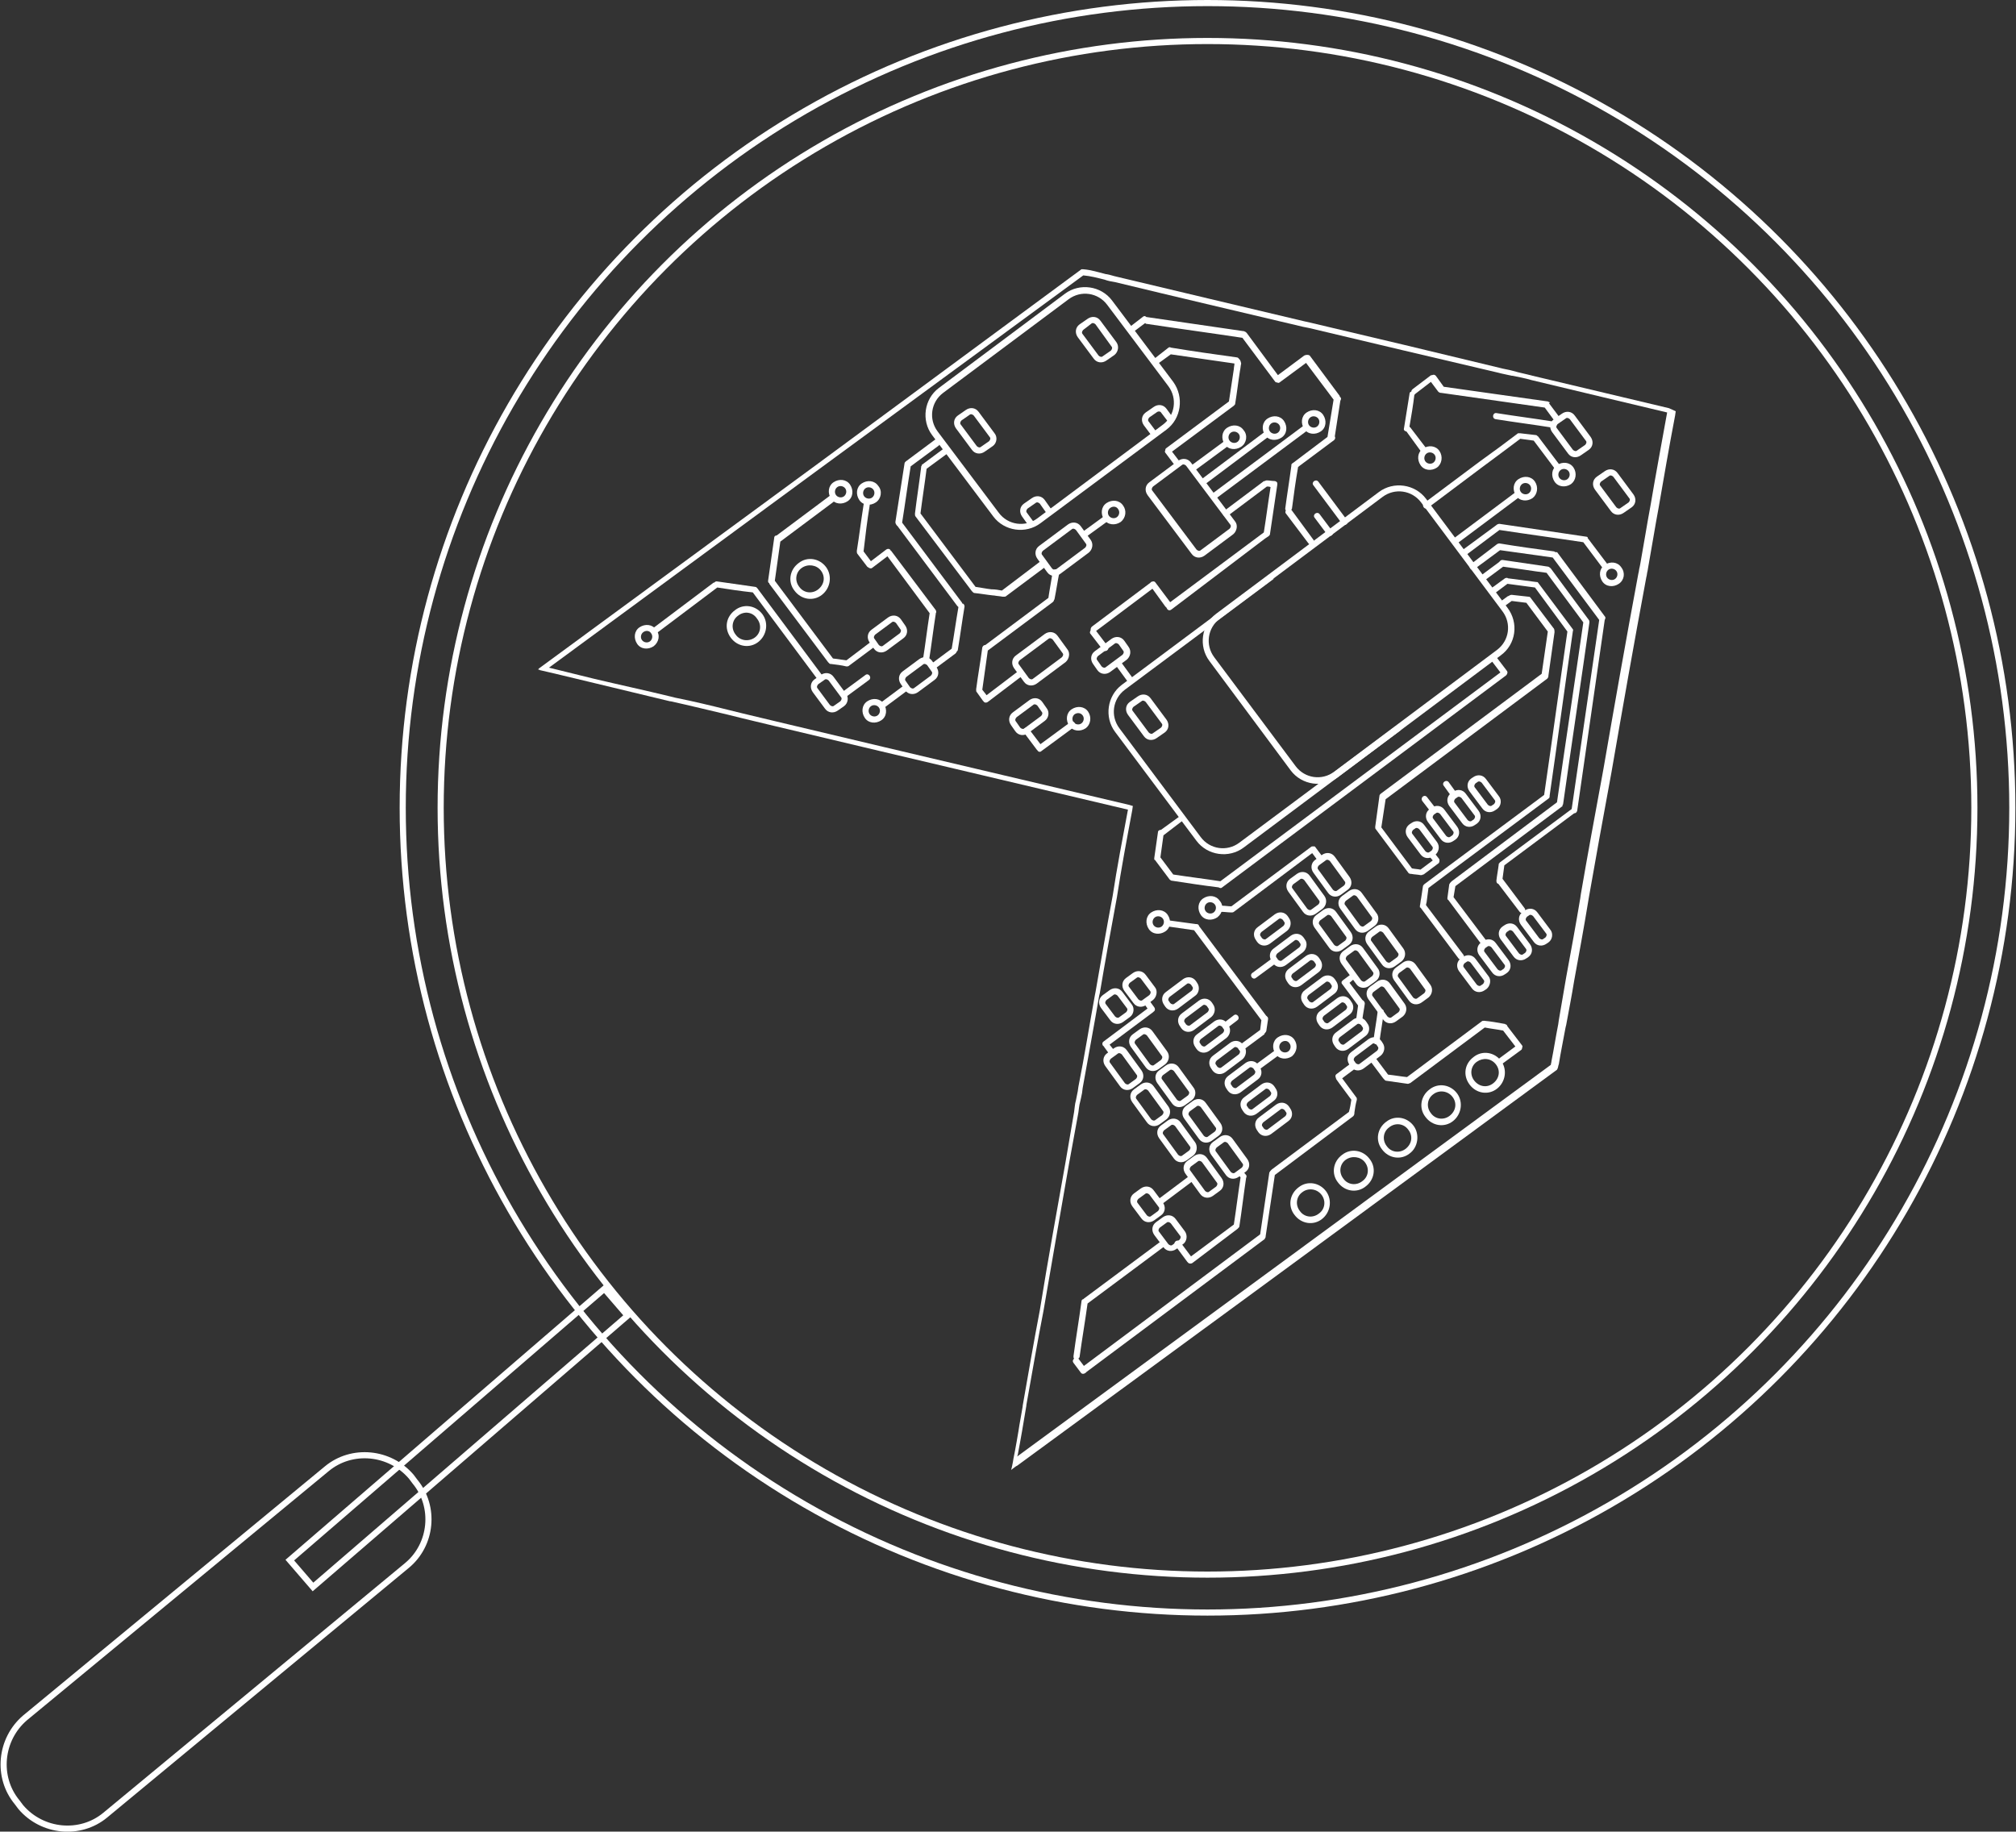 <!-- Generator: Adobe Illustrator 18.0.0, SVG Export Plug-In  -->
<svg version="1.1"
	 xmlns="http://www.w3.org/2000/svg" xmlns:xlink="http://www.w3.org/1999/xlink" xmlns:a="http://ns.adobe.com/AdobeSVGViewerExtensions/3.0/"
	 x="0px" y="0px" width="329.4px" height="299.3px" viewBox="0 0 329.4 299.3" enable-background="new 0 0 329.4 299.3"
	 xml:space="preserve">
<rect x="0" y="0" width="329.4" height="299.3" fill="#333333" stroke="none"/>
<defs>
</defs>
<g>
	<circle fill="none" stroke="#FFFFFF" stroke-miterlimit="10" cx="197.3" cy="132" r="125.3"/>
	<circle fill="none" stroke="#FFFFFF" stroke-miterlimit="10" cx="197.3" cy="132" r="131.5"/>
	<path fill="none" stroke="#FFFFFF" stroke-miterlimit="10" d="M66.5,255.8l-49.3,40.8c-4.1,3.4-10.3,2.8-13.8-1.3l-0.6-0.8
		c-3.4-4.1-2.8-10.3,1.3-13.8L53.4,240c4.1-3.4,10.3-2.8,13.8,1.3l0.6,0.8C71.2,246.2,70.6,252.4,66.5,255.8z"/>
	
		<rect x="41.1" y="232" transform="matrix(0.757 -0.653 0.653 0.757 -135.257 106.143)" fill="none" stroke="#FFFFFF" stroke-miterlimit="10" width="67.9" height="5.8"/>
	<g>
		<path fill="#FFFFFF" d="M272.7,66.7c-6.8-1.6-13.8-3.3-22.3-5.3c-1.1-0.3-2.2-0.5-3.2-0.8c-0.7-0.2-1.5-0.3-2.2-0.5
			c-10.3-2.5-20.8-5-31-7.4l-0.9-0.2c-10.9-2.6-20.7-4.9-30.7-7.3c-0.5-0.1-1-0.3-1.6-0.4l-0.1,0c-1.2-0.3-2.4-0.7-3.7-0.8l-0.3,0
			L134,75.5l0,0l-45.9,33.7l-0.2,0.2l0,0l0,0c0.1,0,0.2,0,0.3,0.1c0.2,0,14.6,3.5,21.3,5.1l0.1,0c3.2,0.7,6.4,1.5,9.4,2.2
			c1.3,0.4,43.7,10.4,65.3,15.5c-0.9,4.8-1.8,9.5-2.5,14.1c-1,5.3-1.9,10.6-2.8,15.7l-0.1,0.5c-0.9,4.9-1.7,10-2.7,15l-0.1,0.7
			c-0.1,0.5-0.2,1-0.3,1.5c-0.2,0.7-0.2,1.3-0.3,1.9l-1.4,8.2c-1.4,7.9-2.9,16.1-4.2,24.2c-1,5.2-1.9,10.5-2.8,15.6l0,0.1
			c-0.2,1.3-0.5,2.7-0.7,4.1c0,0-0.5,3-0.8,4.4l-0.1,0.6c0,0-0.2,1.1-0.3,1.3l0.8-0.6l0.2-0.1l0,0l41.9-30.7l0,0l46.3-34l0,0
			l0.1-0.2c0.1-0.2,0.1-0.5,0.2-0.7c0.3-1.9,0.7-3.8,1.1-6l0.1-0.4c0.4-2.2,0.9-4.7,1.3-7.2c0.8-4.4,1.6-8.7,2.3-13l0.1-0.6
			c1.1-6.3,2.3-12.9,3.5-19.4l0.2-1.1c1.8-10.4,3.7-21.2,5.7-31.9c0.1-0.3,0.1-0.7,0.2-1l0.1-0.6c0.6-3.3,1.1-6.5,1.7-9.7
			c0.8-4.6,1.7-9.9,2.7-15.1l0.1-0.7L272.7,66.7z M269.7,82.5c-0.6,3.2-1.1,6.4-1.7,9.7l-0.1,0.5c-0.1,0.3-0.1,0.7-0.2,1
			c-2,10.7-3.9,21.5-5.7,31.9l-0.2,1.1c-1.2,6.5-2.4,13-3.5,19.4l-0.1,0.7c-0.7,4.2-1.5,8.6-2.3,12.9c-0.4,2.3-0.8,4.7-1.2,7
			l-0.1,0.7c-0.4,2-0.7,4-1.1,6c0,0.2-0.1,0.4-0.1,0.6l-42.9,31.5c0,0,0,0,0,0l-44.3,32.5l0.1-0.3c0.5-2.6,0.9-5,1.4-8l0-0.1
			c0.9-5,1.8-10.3,2.8-15.4c1.4-8.2,2.9-16.7,4.2-24.2l1.5-8.2c0.1-0.6,0.1-1.1,0.3-1.8c0.1-0.4,0.2-0.9,0.3-1.4l0.1-0.8
			c0.9-5.1,1.9-10.4,2.7-15.1l0.1-0.4c0.8-4.8,1.8-10.3,2.8-15.7c0.7-4.6,1.6-9.4,2.5-14.2l0.1-0.7l-0.7-0.2
			c-21.3-5-64-15.1-65.4-15.5c-2.8-0.7-5.7-1.4-8.7-2l-0.8-0.2c-4.1-1-8.3-1.9-12.5-2.9c0,0-4.9-1.2-7.3-1.8l43.4-31.9c0,0,0,0,0,0
			L177,45c1.2,0.1,2.3,0.4,3.5,0.7l0-0.1v0l0,0.1c0.5,0.2,1.1,0.3,1.7,0.4c9.9,2.4,19.7,4.7,30.7,7.3l1,0.2
			c10.1,2.4,20.6,4.9,30.9,7.3c0.7,0.2,1.4,0.3,2.2,0.5l0.1,0c1,0.2,2.1,0.4,3.1,0.7c8.3,2,15.5,3.7,22.2,5.3
			C271.5,72.4,270.6,77.2,269.7,82.5z"/>
		<path fill="#FFFFFF" d="M190.6,70.2L170,85.5c-2.4,1.8-5.9,1.3-7.7-1.1l-10-13.3c-1.8-2.4-1.3-5.9,1.1-7.7L174,48
			c2.4-1.8,5.9-1.3,7.7,1.1l10,13.3C193.5,64.9,193,68.4,190.6,70.2z M154.1,64.2c-2,1.5-2.4,4.3-0.9,6.3l10,13.3
			c1.5,2,4.3,2.4,6.3,0.9L190,69.4c2-1.5,2.4-4.3,0.9-6.3l-10-13.3c-1.5-2-4.3-2.4-6.3-0.9L154.1,64.2z"/>
		<path fill="#FFFFFF" d="M245.4,109.7l-46,34.3c-2.6-0.4-5.1-0.7-7.7-1.1l-2.1-2.8l0.5-3.6c0,0,0,0,0,0l3-2.3l2.4,3.2
			c1.8,2.4,5.3,2.9,7.7,1.1l25.7-19.2c-0.1,0-0.1-0.1-0.2-0.1c-0.2-0.2-0.4-0.4-0.7-0.5l-25.5,19c-2,1.5-4.8,1.1-6.3-0.9l-13.3-17.8
			c-1.5-2-1.1-4.8,0.9-6.3l24.3-18.1c-0.2-0.3-0.3-0.6-0.4-0.9l-24.4,18.2c-2.4,1.8-2.9,5.3-1.1,7.7l10.4,13.9l-2.9,2.1
			c-0.2,0-0.5,0.1-0.5,0.4l-0.6,4.2c0,0,0,0,0,0c0,0.1,0,0.1,0,0.2c0,0.1,0,0.1,0.1,0.1c0,0,0,0,0,0l2.4,3.2c0,0,0.1,0.1,0.1,0.1
			c0,0,0,0,0,0c0.1,0,0.1,0.1,0.2,0.1c2.6,0.4,5.2,0.8,7.7,1.1c0.2,0.1,0.4,0.2,0.6,0l46.2-34.5C246.6,110.1,246,109.3,245.4,109.7z
			"/>
		<path fill="#FFFFFF" d="M245.2,107.1L218.6,127c-2.4,1.8-5.9,1.3-7.7-1.1L197.6,108c-1.8-2.4-1.3-5.9,1.1-7.7l26.6-19.9
			c2.4-1.8,5.9-1.3,7.7,1.1l13.3,17.8C248.2,101.8,247.7,105.3,245.2,107.1z M199.3,101.1c-2,1.5-2.4,4.3-0.9,6.3l13.3,17.8
			c1.5,2,4.3,2.4,6.3,0.9l26.6-19.9c2-1.5,2.4-4.3,0.9-6.3l-13.3-17.8c-1.5-2-4.3-2.4-6.3-0.9L199.3,101.1z"/>
		<path fill="#FFFFFF" d="M162.2,72.9l-1.3,0.9c-0.7,0.5-1.6,0.4-2.1-0.3l-2.6-3.5c-0.5-0.7-0.4-1.6,0.3-2.1l1.3-0.9
			c0.7-0.5,1.6-0.4,2.1,0.3l2.6,3.5C163,71.4,162.9,72.4,162.2,72.9z M157.1,68.7c-0.2,0.2-0.3,0.5-0.1,0.7l2.6,3.5
			c0.2,0.2,0.5,0.3,0.7,0.1l1.3-0.9c0.2-0.2,0.3-0.5,0.1-0.7l-2.6-3.5c-0.2-0.2-0.5-0.3-0.7-0.1L157.1,68.7z"/>
		<path fill="#FFFFFF" d="M201.5,87.3l-4.7,3.5c-0.7,0.5-1.6,0.4-2.1-0.3l-7.2-9.6c-0.5-0.7-0.4-1.6,0.3-2.1l4.7-3.5
			c0.7-0.5,1.6-0.4,2.1,0.3l7.2,9.6C202.3,85.8,202.1,86.8,201.5,87.3z M188.4,79.5c-0.2,0.2-0.3,0.5-0.1,0.7l7.2,9.6
			c0.2,0.2,0.5,0.3,0.7,0.1l4.7-3.5c0.2-0.2,0.3-0.5,0.1-0.7l-7.2-9.6c-0.2-0.2-0.5-0.3-0.7-0.1L188.4,79.5z"/>
		<path fill="#FFFFFF" d="M177.9,90.3l-4.7,3.5c-0.7,0.5-1.6,0.4-2.1-0.3l-1.6-2.2c-0.5-0.7-0.4-1.6,0.3-2.1l4.7-3.5
			c0.7-0.5,1.6-0.4,2.1,0.3l1.6,2.2C178.7,88.9,178.5,89.8,177.9,90.3z M170.4,90c-0.2,0.2-0.3,0.5-0.1,0.7l1.6,2.2
			c0.2,0.2,0.5,0.3,0.7,0.1l4.7-3.5c0.2-0.2,0.3-0.5,0.1-0.7l-1.6-2.2c-0.2-0.2-0.5-0.3-0.7-0.1L170.4,90z"/>
		<path fill="#FFFFFF" d="M174.1,108.2l-4.7,3.5c-0.7,0.5-1.6,0.4-2.1-0.3l-1.6-2.2c-0.5-0.7-0.4-1.6,0.3-2.1l4.7-3.5
			c0.7-0.5,1.6-0.4,2.1,0.3l1.6,2.2C174.9,106.7,174.7,107.7,174.1,108.2z M166.6,107.9c-0.2,0.2-0.3,0.5-0.1,0.7l1.6,2.2
			c0.2,0.2,0.5,0.3,0.7,0.1l4.7-3.5c0.2-0.2,0.3-0.5,0.1-0.7l-1.6-2.2c-0.2-0.2-0.5-0.3-0.7-0.1L166.6,107.9z"/>
		<path fill="#FFFFFF" d="M147.6,104.3l-2.7,2c-0.7,0.5-1.6,0.4-2.1-0.3l-0.7-1c-0.5-0.7-0.4-1.6,0.3-2.1l2.7-2
			c0.7-0.5,1.6-0.4,2.1,0.3l0.7,1C148.4,102.9,148.3,103.8,147.6,104.3z M143,103.7c-0.2,0.2-0.3,0.5-0.1,0.7l0.7,1
			c0.2,0.2,0.5,0.3,0.7,0.1l2.7-2c0.2-0.2,0.3-0.5,0.1-0.7l-0.7-1c-0.2-0.2-0.5-0.3-0.7-0.1L143,103.7z"/>
		<path fill="#FFFFFF" d="M137.9,115.4l-1,0.7c-0.7,0.5-1.6,0.4-2.1-0.3l-2-2.7c-0.5-0.7-0.4-1.6,0.3-2.1l1-0.7
			c0.7-0.5,1.6-0.4,2.1,0.3l2,2.7C138.7,113.9,138.6,114.9,137.9,115.4z M133.7,111.8c-0.2,0.2-0.3,0.5-0.1,0.7l2,2.7
			c0.2,0.2,0.5,0.3,0.7,0.1l1-0.7c0.2-0.2,0.3-0.5,0.1-0.7l-2-2.7c-0.2-0.2-0.5-0.3-0.7-0.1L133.7,111.8z"/>
		<path fill="#FFFFFF" d="M152.7,111.1l-2.7,2c-0.7,0.5-1.6,0.4-2.1-0.3l-0.7-1c-0.5-0.7-0.4-1.6,0.3-2.1l2.7-2
			c0.7-0.5,1.6-0.4,2.1,0.3l0.7,1C153.5,109.7,153.4,110.6,152.7,111.1z M148.1,110.6c-0.2,0.2-0.3,0.5-0.1,0.7l0.7,1
			c0.2,0.2,0.5,0.3,0.7,0.1l2.7-2c0.2-0.2,0.3-0.5,0.1-0.7l-0.7-1c-0.2-0.2-0.5-0.3-0.7-0.1L148.1,110.6z"/>
		<path fill="#FFFFFF" d="M170.7,117.8l-2.7,2c-0.7,0.5-1.6,0.4-2.1-0.3l-0.7-1c-0.5-0.7-0.4-1.6,0.3-2.1l2.7-2
			c0.7-0.5,1.6-0.4,2.1,0.3l0.7,1C171.5,116.3,171.4,117.3,170.7,117.8z M166.1,117.2c-0.2,0.2-0.3,0.5-0.1,0.7l0.7,1
			c0.2,0.2,0.5,0.3,0.7,0.1l2.7-2c0.2-0.2,0.3-0.5,0.1-0.7l-0.7-1c-0.2-0.2-0.5-0.3-0.7-0.1L166.1,117.2z"/>
		<path fill="#FFFFFF" d="M184.1,107.8l-2.7,2c-0.7,0.5-1.6,0.4-2.1-0.3l-0.7-1c-0.5-0.7-0.4-1.6,0.3-2.1l2.7-2
			c0.7-0.5,1.6-0.4,2.1,0.3l0.7,1C184.9,106.4,184.7,107.3,184.1,107.8z M179.4,107.2c-0.2,0.2-0.3,0.5-0.1,0.7l0.7,1
			c0.2,0.2,0.5,0.3,0.7,0.1l2.7-2c0.2-0.2,0.3-0.5,0.1-0.7l-0.7-1c-0.2-0.2-0.5-0.3-0.7-0.1L179.4,107.2z"/>
		<path fill="#FFFFFF" d="M199.3,194.6l-1.1,0.8c-0.7,0.5-1.6,0.4-2.1-0.3l-2.4-3.3c-0.5-0.7-0.4-1.6,0.3-2.1l1.1-0.8
			c0.7-0.5,1.6-0.4,2.1,0.3l2.4,3.3C200.1,193.2,200,194.1,199.3,194.6z M194.6,190.6c-0.2,0.2-0.3,0.5-0.1,0.7l2.4,3.3
			c0.2,0.2,0.5,0.3,0.7,0.1l1.1-0.8c0.2-0.2,0.3-0.5,0.1-0.7l-2.4-3.3c-0.2-0.2-0.5-0.3-0.7-0.1L194.6,190.6z"/>
		<path fill="#FFFFFF" d="M195,188.8l-1.1,0.8c-0.7,0.5-1.6,0.4-2.1-0.3l-2.4-3.3c-0.5-0.7-0.4-1.6,0.3-2.1l1.1-0.8
			c0.7-0.5,1.6-0.4,2.1,0.3l2.4,3.3C195.7,187.3,195.6,188.3,195,188.8z M190.2,184.7c-0.2,0.2-0.3,0.5-0.1,0.7l2.4,3.3
			c0.2,0.2,0.5,0.3,0.7,0.1l1.1-0.8c0.2-0.2,0.3-0.5,0.1-0.7L192,184c-0.2-0.2-0.5-0.3-0.7-0.1L190.2,184.7z"/>
		<path fill="#FFFFFF" d="M190.6,182.9l-1.1,0.8c-0.7,0.5-1.6,0.4-2.1-0.3l-2.4-3.3c-0.5-0.7-0.4-1.6,0.3-2.1l1.1-0.8
			c0.7-0.5,1.6-0.4,2.1,0.3l2.4,3.3C191.4,181.5,191.2,182.4,190.6,182.9z M185.8,178.9c-0.2,0.2-0.3,0.5-0.1,0.7l2.4,3.3
			c0.2,0.2,0.5,0.3,0.7,0.1l1.1-0.8c0.2-0.2,0.3-0.5,0.1-0.7l-2.4-3.3c-0.2-0.2-0.5-0.3-0.7-0.1L185.8,178.9z"/>
		<path fill="#FFFFFF" d="M186.2,177l-1.1,0.8c-0.7,0.5-1.6,0.4-2.1-0.3l-2.4-3.3c-0.5-0.7-0.4-1.6,0.3-2.1l1.1-0.8
			c0.7-0.5,1.6-0.4,2.1,0.3l2.4,3.3C187,175.6,186.9,176.5,186.2,177z M181.5,173c-0.2,0.2-0.3,0.5-0.1,0.7l2.4,3.3
			c0.2,0.2,0.5,0.3,0.7,0.1l1.1-0.8c0.2-0.2,0.3-0.5,0.1-0.7l-2.4-3.3c-0.2-0.2-0.5-0.3-0.7-0.1L181.5,173z"/>
		<path fill="#FFFFFF" d="M203.5,191.5l-1.1,0.8c-0.7,0.5-1.6,0.4-2.1-0.3l-2.4-3.3c-0.5-0.7-0.4-1.6,0.3-2.1l1.1-0.8
			c0.7-0.5,1.6-0.4,2.1,0.3l2.4,3.3C204.3,190.1,204.2,191,203.5,191.5z M198.8,187.5c-0.2,0.2-0.3,0.5-0.1,0.7l2.4,3.3
			c0.2,0.2,0.5,0.3,0.7,0.1l1.1-0.8c0.2-0.2,0.3-0.5,0.1-0.7l-2.4-3.3c-0.2-0.2-0.5-0.3-0.7-0.1L198.8,187.5z"/>
		<path fill="#FFFFFF" d="M199.1,185.6l-1.1,0.8c-0.7,0.5-1.6,0.4-2.1-0.3l-2.4-3.3c-0.5-0.7-0.4-1.6,0.3-2.1l1.1-0.8
			c0.7-0.5,1.6-0.4,2.1,0.3l2.4,3.3C199.9,184.2,199.8,185.1,199.1,185.6z M194.4,181.6c-0.2,0.2-0.3,0.5-0.1,0.7l2.4,3.3
			c0.2,0.2,0.5,0.3,0.7,0.1l1.1-0.8c0.2-0.2,0.3-0.5,0.1-0.7l-2.4-3.3c-0.2-0.2-0.5-0.3-0.7-0.1L194.4,181.6z"/>
		<path fill="#FFFFFF" d="M194.7,179.8l-1.1,0.8c-0.7,0.5-1.6,0.4-2.1-0.3l-2.4-3.3c-0.5-0.7-0.4-1.6,0.3-2.1l1.1-0.8
			c0.7-0.5,1.6-0.4,2.1,0.3l2.4,3.3C195.5,178.3,195.4,179.3,194.7,179.8z M190,175.7c-0.2,0.2-0.3,0.5-0.1,0.7l2.4,3.3
			c0.2,0.2,0.5,0.3,0.7,0.1l1.1-0.8c0.2-0.2,0.3-0.5,0.1-0.7l-2.4-3.3c-0.2-0.2-0.5-0.3-0.7-0.1L190,175.7z"/>
		<path fill="#FFFFFF" d="M190.4,173.9l-1.1,0.8c-0.7,0.5-1.6,0.4-2.1-0.3l-2.4-3.3c-0.5-0.7-0.4-1.6,0.3-2.1l1.1-0.8
			c0.7-0.5,1.6-0.4,2.1,0.3l2.4,3.3C191.2,172.5,191,173.4,190.4,173.9z M185.6,169.9c-0.2,0.2-0.3,0.5-0.1,0.7l2.4,3.3
			c0.2,0.2,0.5,0.3,0.7,0.1l1.1-0.8c0.2-0.2,0.3-0.5,0.1-0.7l-2.4-3.3c-0.2-0.2-0.5-0.3-0.7-0.1L185.6,169.9z"/>
		<path fill="#FFFFFF" d="M229.2,166.1l-1.1,0.8c-0.7,0.5-1.6,0.4-2.1-0.3l-2.4-3.3c-0.5-0.7-0.4-1.6,0.3-2.1l1.1-0.8
			c0.7-0.5,1.6-0.4,2.1,0.3l2.4,3.3C230,164.7,229.8,165.6,229.2,166.1z M224.4,162.1c-0.2,0.2-0.3,0.5-0.1,0.7l2.4,3.3
			c0.2,0.2,0.5,0.3,0.7,0.1l1.1-0.8c0.2-0.2,0.3-0.5,0.1-0.7l-2.4-3.3c-0.2-0.2-0.5-0.3-0.7-0.1L224.4,162.1z"/>
		<path fill="#FFFFFF" d="M224.8,160.3l-1.1,0.8c-0.7,0.5-1.6,0.4-2.1-0.3l-2.4-3.3c-0.5-0.7-0.4-1.6,0.3-2.1l1.1-0.8
			c0.7-0.5,1.6-0.4,2.1,0.3l2.4,3.3C225.6,158.8,225.5,159.8,224.8,160.3z M220.1,156.2c-0.2,0.2-0.3,0.5-0.1,0.7l2.4,3.3
			c0.2,0.2,0.5,0.3,0.7,0.1l1.1-0.8c0.2-0.2,0.3-0.5,0.1-0.7l-2.4-3.3c-0.2-0.2-0.5-0.3-0.7-0.1L220.1,156.2z"/>
		<path fill="#FFFFFF" d="M220.4,154.4l-1.1,0.8c-0.7,0.5-1.6,0.4-2.1-0.3l-2.4-3.3c-0.5-0.7-0.4-1.6,0.3-2.1l1.1-0.8
			c0.7-0.5,1.6-0.4,2.1,0.3l2.4,3.3C221.2,153,221.1,153.9,220.4,154.4z M215.7,150.4c-0.2,0.2-0.3,0.5-0.1,0.7l2.4,3.3
			c0.2,0.2,0.5,0.3,0.7,0.1l1.1-0.8c0.2-0.2,0.3-0.5,0.1-0.7l-2.4-3.3c-0.2-0.2-0.5-0.3-0.7-0.1L215.7,150.4z"/>
		<path fill="#FFFFFF" d="M216.1,148.5l-1.1,0.8c-0.7,0.5-1.6,0.4-2.1-0.3l-2.4-3.3c-0.5-0.7-0.4-1.6,0.3-2.1l1.1-0.8
			c0.7-0.5,1.6-0.4,2.1,0.3l2.4,3.3C216.9,147.1,216.7,148,216.1,148.5z M211.3,144.5c-0.2,0.2-0.3,0.5-0.1,0.7l2.4,3.3
			c0.2,0.2,0.5,0.3,0.7,0.1l1.1-0.8c0.2-0.2,0.3-0.5,0.1-0.7l-2.4-3.3c-0.2-0.2-0.5-0.3-0.7-0.1L211.3,144.5z"/>
		<path fill="#FFFFFF" d="M233.4,163l-1.1,0.8c-0.7,0.5-1.6,0.4-2.1-0.3l-2.4-3.3c-0.5-0.7-0.4-1.6,0.3-2.1l1.1-0.8
			c0.7-0.5,1.6-0.4,2.1,0.3l2.4,3.3C234.2,161.6,234,162.5,233.4,163z M228.6,159c-0.2,0.2-0.3,0.5-0.1,0.7l2.4,3.3
			c0.2,0.2,0.5,0.3,0.7,0.1l1.1-0.8c0.2-0.2,0.3-0.5,0.1-0.7l-2.4-3.3c-0.2-0.2-0.5-0.3-0.7-0.1L228.6,159z"/>
		<path fill="#FFFFFF" d="M229,157.1l-1.1,0.8c-0.7,0.5-1.6,0.4-2.1-0.3l-2.4-3.3c-0.5-0.7-0.4-1.6,0.3-2.1l1.1-0.8
			c0.7-0.5,1.6-0.4,2.1,0.3l2.4,3.3C229.8,155.7,229.6,156.6,229,157.1z M224.2,153.1c-0.2,0.2-0.3,0.5-0.1,0.7l2.4,3.3
			c0.2,0.2,0.5,0.3,0.7,0.1l1.1-0.8c0.2-0.2,0.3-0.5,0.1-0.7l-2.4-3.3c-0.2-0.2-0.5-0.3-0.7-0.1L224.2,153.1z"/>
		<path fill="#FFFFFF" d="M224.6,151.3l-1.1,0.8c-0.7,0.5-1.6,0.4-2.1-0.3l-2.4-3.3c-0.5-0.7-0.4-1.6,0.3-2.1l1.1-0.8
			c0.7-0.5,1.6-0.4,2.1,0.3l2.4,3.3C225.4,149.8,225.3,150.8,224.6,151.3z M219.9,147.2c-0.2,0.2-0.3,0.5-0.1,0.7l2.4,3.3
			c0.2,0.2,0.5,0.3,0.7,0.1l1.1-0.8c0.2-0.2,0.3-0.5,0.1-0.7l-2.4-3.3c-0.2-0.2-0.5-0.3-0.7-0.1L219.9,147.2z"/>
		<path fill="#FFFFFF" d="M220.2,145.4l-1.1,0.8c-0.7,0.5-1.6,0.4-2.1-0.3l-2.4-3.3c-0.5-0.7-0.4-1.6,0.3-2.1l1.1-0.8
			c0.7-0.5,1.6-0.4,2.1,0.3l2.4,3.3C221,144,220.9,144.9,220.2,145.4z M215.5,141.4c-0.2,0.2-0.3,0.5-0.1,0.7l2.4,3.3
			c0.2,0.2,0.5,0.3,0.7,0.1l1.1-0.8c0.2-0.2,0.3-0.5,0.1-0.7l-2.4-3.3c-0.2-0.2-0.5-0.3-0.7-0.1L215.5,141.4z"/>
		<path fill="#FFFFFF" d="M195.3,162.7l-2.8,2.1c-0.7,0.5-1.6,0.4-2.1-0.3l-0.2-0.3c-0.5-0.7-0.4-1.6,0.3-2.1l2.8-2.1
			c0.7-0.5,1.6-0.4,2.1,0.3l0.2,0.3C196.1,161.3,195.9,162.3,195.3,162.7z M191.1,162.9c-0.2,0.2-0.3,0.5-0.1,0.7l0.2,0.3
			c0.2,0.2,0.5,0.3,0.7,0.1l2.8-2.1c0.2-0.2,0.3-0.5,0.1-0.7l-0.2-0.3c-0.2-0.2-0.5-0.3-0.7-0.1L191.1,162.9z"/>
		<path fill="#FFFFFF" d="M197.9,166.2l-2.8,2.1c-0.7,0.5-1.6,0.4-2.1-0.3l-0.2-0.3c-0.5-0.7-0.4-1.6,0.3-2.1l2.8-2.1
			c0.7-0.5,1.6-0.4,2.1,0.3l0.2,0.3C198.7,164.8,198.5,165.7,197.9,166.2z M193.7,166.4c-0.2,0.2-0.3,0.5-0.1,0.7l0.2,0.3
			c0.2,0.2,0.5,0.3,0.7,0.1l2.8-2.1c0.2-0.2,0.3-0.5,0.1-0.7l-0.2-0.3c-0.2-0.2-0.5-0.3-0.7-0.1L193.7,166.4z"/>
		<path fill="#FFFFFF" d="M200.4,169.6l-2.8,2.1c-0.7,0.5-1.6,0.4-2.1-0.3l-0.2-0.3c-0.5-0.7-0.4-1.6,0.3-2.1l2.8-2.1
			c0.7-0.5,1.6-0.4,2.1,0.3l0.2,0.3C201.2,168.2,201,169.1,200.4,169.6z M196.2,169.8c-0.2,0.2-0.3,0.5-0.1,0.7l0.2,0.3
			c0.2,0.2,0.5,0.3,0.7,0.1l2.8-2.1c0.2-0.2,0.3-0.5,0.1-0.7l-0.2-0.3c-0.2-0.2-0.5-0.3-0.7-0.1L196.2,169.8z"/>
		<path fill="#FFFFFF" d="M203,173.1l-2.8,2.1c-0.7,0.5-1.6,0.4-2.1-0.3l-0.2-0.3c-0.5-0.7-0.4-1.6,0.3-2.1l2.8-2.1
			c0.7-0.5,1.6-0.4,2.1,0.3l0.2,0.3C203.8,171.6,203.6,172.6,203,173.1z M198.8,173.3c-0.2,0.2-0.3,0.5-0.1,0.7l0.2,0.3
			c0.2,0.2,0.5,0.3,0.7,0.1l2.8-2.1c0.2-0.2,0.3-0.5,0.1-0.7l-0.2-0.3c-0.2-0.2-0.5-0.3-0.7-0.1L198.8,173.3z"/>
		<path fill="#FFFFFF" d="M205.5,176.4l-2.8,2.1c-0.7,0.5-1.6,0.4-2.1-0.3l-0.2-0.3c-0.5-0.7-0.4-1.6,0.3-2.1l2.8-2.1
			c0.7-0.5,1.6-0.4,2.1,0.3l0.2,0.3C206.3,175,206.2,175.9,205.5,176.4z M201.3,176.6c-0.2,0.2-0.3,0.5-0.1,0.7l0.2,0.3
			c0.2,0.2,0.5,0.3,0.7,0.1l2.8-2.1c0.2-0.2,0.3-0.5,0.1-0.7l-0.2-0.3c-0.2-0.2-0.5-0.3-0.7-0.1L201.3,176.6z"/>
		<path fill="#FFFFFF" d="M208.1,179.9l-2.8,2.1c-0.7,0.5-1.6,0.4-2.1-0.3l-0.2-0.3c-0.5-0.7-0.4-1.6,0.3-2.1l2.8-2.1
			c0.7-0.5,1.6-0.4,2.1,0.3l0.2,0.3C208.9,178.5,208.8,179.4,208.1,179.9z M203.9,180.1c-0.2,0.2-0.3,0.5-0.1,0.7l0.2,0.3
			c0.2,0.2,0.5,0.3,0.7,0.1l2.8-2.1c0.2-0.2,0.3-0.5,0.1-0.7l-0.2-0.3c-0.2-0.2-0.5-0.3-0.7-0.1L203.9,180.1z"/>
		<path fill="#FFFFFF" d="M210.5,183.2l-2.8,2.1c-0.7,0.5-1.6,0.4-2.1-0.3l-0.2-0.3c-0.5-0.7-0.4-1.6,0.3-2.1l2.8-2.1
			c0.7-0.5,1.6-0.4,2.1,0.3l0.2,0.3C211.3,181.8,211.2,182.7,210.5,183.2z M206.4,183.4c-0.2,0.2-0.3,0.5-0.1,0.7l0.2,0.3
			c0.2,0.2,0.5,0.3,0.7,0.1l2.8-2.1c0.2-0.2,0.3-0.5,0.1-0.7l-0.2-0.3c-0.2-0.2-0.5-0.3-0.7-0.1L206.4,183.4z"/>
		<path fill="#FFFFFF" d="M210.3,152.1l-2.8,2.1c-0.7,0.5-1.6,0.4-2.1-0.3l-0.2-0.3c-0.5-0.7-0.4-1.6,0.3-2.1l2.8-2.1
			c0.7-0.5,1.6-0.4,2.1,0.3l0.2,0.3C211.1,150.7,210.9,151.6,210.3,152.1z M206.1,152.3c-0.2,0.2-0.3,0.5-0.1,0.7l0.2,0.3
			c0.2,0.2,0.5,0.3,0.7,0.1l2.8-2.1c0.2-0.2,0.3-0.5,0.1-0.7l-0.2-0.3c-0.2-0.2-0.5-0.3-0.7-0.1L206.1,152.3z"/>
		<path fill="#FFFFFF" d="M212.9,155.6l-2.8,2.1c-0.7,0.5-1.6,0.4-2.1-0.3l-0.2-0.3c-0.5-0.7-0.4-1.6,0.3-2.1l2.8-2.1
			c0.7-0.5,1.6-0.4,2.1,0.3l0.2,0.3C213.7,154.1,213.5,155.1,212.9,155.6z M208.7,155.8c-0.2,0.2-0.3,0.5-0.1,0.7l0.2,0.3
			c0.2,0.2,0.5,0.3,0.7,0.1l2.8-2.1c0.2-0.2,0.3-0.5,0.1-0.7l-0.2-0.3c-0.2-0.2-0.5-0.3-0.7-0.1L208.7,155.8z"/>
		<path fill="#FFFFFF" d="M215.4,158.9l-2.8,2.1c-0.7,0.5-1.6,0.4-2.1-0.3l-0.2-0.3c-0.5-0.7-0.4-1.6,0.3-2.1l2.8-2.1
			c0.7-0.5,1.6-0.4,2.1,0.3l0.2,0.3C216.2,157.5,216.1,158.4,215.4,158.9z M211.2,159.1c-0.2,0.2-0.3,0.5-0.1,0.7l0.2,0.3
			c0.2,0.2,0.5,0.3,0.7,0.1l2.8-2.1c0.2-0.2,0.3-0.5,0.1-0.7l-0.2-0.3c-0.2-0.2-0.5-0.3-0.7-0.1L211.2,159.1z"/>
		<path fill="#FFFFFF" d="M218,162.4l-2.8,2.1c-0.7,0.5-1.6,0.4-2.1-0.3l-0.2-0.3c-0.5-0.7-0.4-1.6,0.3-2.1l2.8-2.1
			c0.7-0.5,1.6-0.4,2.1,0.3l0.2,0.3C218.8,161,218.7,161.9,218,162.4z M213.8,162.6c-0.2,0.2-0.3,0.5-0.1,0.7l0.2,0.3
			c0.2,0.2,0.5,0.3,0.7,0.1l2.8-2.1c0.2-0.2,0.3-0.5,0.1-0.7l-0.2-0.3c-0.2-0.2-0.5-0.3-0.7-0.1L213.8,162.6z"/>
		<path fill="#FFFFFF" d="M220.5,165.8l-2.8,2.1c-0.7,0.5-1.6,0.4-2.1-0.3l-0.2-0.3c-0.5-0.7-0.4-1.6,0.3-2.1l2.8-2.1
			c0.7-0.5,1.6-0.4,2.1,0.3l0.2,0.3C221.3,164.3,221.2,165.3,220.5,165.8z M216.3,166c-0.2,0.2-0.3,0.5-0.1,0.7l0.2,0.3
			c0.2,0.2,0.5,0.3,0.7,0.1l2.8-2.1c0.2-0.2,0.3-0.5,0.1-0.7l-0.2-0.3c-0.2-0.2-0.5-0.3-0.7-0.1L216.3,166z"/>
		<path fill="#FFFFFF" d="M223.1,169.3l-2.8,2.1c-0.7,0.5-1.6,0.4-2.1-0.3l-0.2-0.3c-0.5-0.7-0.4-1.6,0.3-2.1l2.8-2.1
			c0.7-0.5,1.6-0.4,2.1,0.3l0.2,0.3C223.9,167.8,223.8,168.8,223.1,169.3z M218.9,169.5c-0.2,0.2-0.3,0.5-0.1,0.7l0.2,0.3
			c0.2,0.2,0.5,0.3,0.7,0.1l2.8-2.1c0.2-0.2,0.3-0.5,0.1-0.7l-0.2-0.3c-0.2-0.2-0.5-0.3-0.7-0.1L218.9,169.5z"/>
		<path fill="#FFFFFF" d="M225.6,172.5l-2.8,2.1c-0.7,0.5-1.6,0.4-2.1-0.3l-0.2-0.3c-0.5-0.7-0.4-1.6,0.3-2.1l2.8-2.1
			c0.7-0.5,1.6-0.4,2.1,0.3l0.2,0.3C226.4,171.1,226.2,172,225.6,172.5z M221.4,172.7c-0.2,0.2-0.3,0.5-0.1,0.7l0.2,0.3
			c0.2,0.2,0.5,0.3,0.7,0.1l2.8-2.1c0.2-0.2,0.3-0.5,0.1-0.7l-0.2-0.3c-0.2-0.2-0.5-0.3-0.7-0.1L221.4,172.7z"/>
		<path fill="#FFFFFF" d="M184.6,166.2l-1.1,0.8c-0.7,0.5-1.6,0.4-2.1-0.3l-1.5-2c-0.5-0.7-0.4-1.6,0.3-2.1l1.1-0.8
			c0.7-0.5,1.6-0.4,2.1,0.3l1.5,2C185.4,164.7,185.3,165.7,184.6,166.2z M180.8,163.4c-0.2,0.2-0.3,0.5-0.1,0.7l1.5,2
			c0.2,0.2,0.5,0.3,0.7,0.1l1.1-0.8c0.2-0.2,0.3-0.5,0.1-0.7l-1.5-2c-0.2-0.2-0.5-0.3-0.7-0.1L180.8,163.4z"/>
		<path fill="#FFFFFF" d="M188.4,163.4l-1.1,0.8c-0.7,0.5-1.6,0.4-2.1-0.3l-1.5-2c-0.5-0.7-0.4-1.6,0.3-2.1l1.1-0.8
			c0.7-0.5,1.6-0.4,2.1,0.3l1.5,2C189.2,161.9,189,162.9,188.4,163.4z M184.6,160.6c-0.2,0.2-0.3,0.5-0.1,0.7l1.5,2
			c0.2,0.2,0.5,0.3,0.7,0.1l1.1-0.8c0.2-0.2,0.3-0.5,0.1-0.7l-1.5-2c-0.2-0.2-0.5-0.3-0.7-0.1L184.6,160.6z"/>
		<path fill="#FFFFFF" d="M189.7,198.6l-1.1,0.8c-0.7,0.5-1.6,0.4-2.1-0.3l-1.5-2c-0.5-0.7-0.4-1.6,0.3-2.1l1.1-0.8
			c0.7-0.5,1.6-0.4,2.1,0.3l1.5,2C190.5,197.2,190.4,198.1,189.7,198.6z M186,195.9c-0.2,0.2-0.3,0.5-0.1,0.7l1.5,2
			c0.2,0.2,0.5,0.3,0.7,0.1l1.1-0.8c0.2-0.2,0.3-0.5,0.1-0.7l-1.5-2c-0.2-0.2-0.5-0.3-0.7-0.1L186,195.9z"/>
		<path fill="#FFFFFF" d="M193.3,203.3l-1.1,0.8c-0.7,0.5-1.6,0.4-2.1-0.3l-1.5-2c-0.5-0.7-0.4-1.6,0.3-2.1l1.1-0.8
			c0.7-0.5,1.6-0.4,2.1,0.3l1.5,2C194.1,201.9,193.9,202.9,193.3,203.3z M189.5,200.6c-0.2,0.2-0.3,0.5-0.1,0.7l1.5,2
			c0.2,0.2,0.5,0.3,0.7,0.1l1.1-0.8c0.2-0.2,0.3-0.5,0.1-0.7l-1.5-2c-0.2-0.2-0.5-0.3-0.7-0.1L189.5,200.6z"/>
		<path fill="#FFFFFF" d="M190.3,119.7l-1.3,0.9c-0.7,0.5-1.6,0.4-2.1-0.3l-2.6-3.5c-0.5-0.7-0.4-1.6,0.3-2.1l1.3-0.9
			c0.7-0.5,1.6-0.4,2.1,0.3l2.6,3.5C191.1,118.3,191,119.2,190.3,119.7z M185.2,115.5c-0.2,0.2-0.3,0.5-0.1,0.7l2.6,3.5
			c0.2,0.2,0.5,0.3,0.7,0.1l1.3-0.9c0.2-0.2,0.3-0.5,0.1-0.7l-2.6-3.5c-0.2-0.2-0.5-0.3-0.7-0.1L185.2,115.5z"/>
		<path fill="#FFFFFF" d="M259.6,73.5l-1.3,0.9c-0.7,0.5-1.6,0.4-2.1-0.3l-2.6-3.5c-0.5-0.7-0.4-1.6,0.3-2.1l1.3-0.9
			c0.7-0.5,1.6-0.4,2.1,0.3l2.6,3.5C260.4,72.1,260.3,73,259.6,73.5z M254.5,69.3c-0.2,0.2-0.3,0.5-0.1,0.7l2.6,3.5
			c0.2,0.2,0.5,0.3,0.7,0.1l1.3-0.9c0.2-0.2,0.3-0.5,0.1-0.7l-2.6-3.5c-0.2-0.2-0.5-0.3-0.7-0.1L254.5,69.3z"/>
		<path fill="#FFFFFF" d="M266.6,82.9l-1.3,0.9c-0.7,0.5-1.6,0.4-2.1-0.3l-2.6-3.5c-0.5-0.7-0.4-1.6,0.3-2.1l1.3-0.9
			c0.7-0.5,1.6-0.4,2.1,0.3l2.6,3.5C267.4,81.5,267.3,82.4,266.6,82.9z M261.6,78.7c-0.2,0.2-0.3,0.5-0.1,0.7l2.6,3.5
			c0.2,0.2,0.5,0.3,0.7,0.1l1.3-0.9c0.2-0.2,0.3-0.5,0.1-0.7l-2.6-3.5c-0.2-0.2-0.5-0.3-0.7-0.1L261.6,78.7z"/>
		<path fill="#FFFFFF" d="M182.1,58l-1.3,0.9c-0.7,0.5-1.6,0.4-2.1-0.3l-2.6-3.5c-0.5-0.7-0.4-1.6,0.3-2.1l1.3-0.9
			c0.7-0.5,1.6-0.4,2.1,0.3l2.6,3.5C182.9,56.6,182.7,57.5,182.1,58z M177,53.9c-0.2,0.2-0.3,0.5-0.1,0.7l2.6,3.5
			c0.2,0.2,0.5,0.3,0.7,0.1l1.3-0.9c0.2-0.2,0.3-0.5,0.1-0.7L179,53c-0.2-0.2-0.5-0.3-0.7-0.1L177,53.9z"/>
		<path fill="#FFFFFF" d="M167.8,83.8c-0.2-0.2-0.1-0.5,0.1-0.7l1.3-0.9c0.2-0.2,0.5-0.1,0.7,0.1l1.2,1.7c0.1-0.1,0.3-0.3,0.4-0.4
			c0.1-0.1,0.3-0.2,0.4-0.2l-1.2-1.7c-0.5-0.7-1.4-0.8-2.1-0.3l-1.3,0.9c-0.7,0.5-0.8,1.4-0.3,2.1l1,1.4c0,0,0.1-0.1,0.1-0.1
			c0.3-0.2,0.5-0.3,0.8-0.4L167.8,83.8z"/>
		<path fill="#FFFFFF" d="M189.7,67.4l1.3,1.7c0.2-0.3,0.4-0.5,0.7-0.8l-1.1-1.5c-0.5-0.7-1.4-0.8-2.1-0.3l-1.3,0.9
			c-0.7,0.5-0.8,1.4-0.3,2.1l1.2,1.6c0.1-0.1,0.2-0.2,0.4-0.3c0.1-0.1,0.3-0.2,0.4-0.3l-1.2-1.6c-0.2-0.2-0.1-0.5,0.1-0.7l1.3-0.9
			C189.3,67.2,189.6,67.2,189.7,67.4z"/>
		<path fill="#FFFFFF" d="M216,199.2c-1.4,1.1-3.4,0.8-4.5-0.7c-1.1-1.4-0.8-3.4,0.7-4.5c1.4-1.1,3.4-0.8,4.5,0.7
			C217.7,196.1,217.4,198.1,216,199.2z M212.8,194.8c-1,0.7-1.2,2.1-0.4,3.1c0.7,1,2.1,1.2,3.1,0.4c1-0.7,1.2-2.1,0.4-3.1
			S213.7,194.1,212.8,194.8z"/>
		<path fill="#FFFFFF" d="M223.1,193.9c-1.4,1.1-3.4,0.8-4.5-0.7c-1.1-1.4-0.8-3.4,0.7-4.5c1.4-1.1,3.4-0.8,4.5,0.7
			C224.9,190.8,224.6,192.8,223.1,193.9z M219.9,189.5c-1,0.7-1.2,2.1-0.4,3.1c0.7,1,2.1,1.2,3.1,0.4c1-0.7,1.2-2.1,0.4-3.1
			C222.3,189,220.9,188.8,219.9,189.5z"/>
		<path fill="#FFFFFF" d="M230.3,188.5c-1.4,1.1-3.4,0.8-4.5-0.7c-1.1-1.4-0.8-3.4,0.7-4.5c1.4-1.1,3.4-0.8,4.5,0.7
			C232,185.4,231.7,187.5,230.3,188.5z M227,184.2c-1,0.7-1.2,2.1-0.4,3.1c0.7,1,2.1,1.2,3.1,0.4s1.2-2.1,0.4-3.1
			C229.4,183.6,228,183.4,227,184.2z"/>
		<path fill="#FFFFFF" d="M237.4,183.2c-1.4,1.1-3.4,0.8-4.5-0.7c-1.1-1.4-0.8-3.4,0.7-4.5c1.4-1.1,3.4-0.8,4.5,0.7
			C239.1,180.1,238.8,182.1,237.4,183.2z M234.2,178.8c-1,0.7-1.2,2.1-0.4,3.1c0.7,1,2.1,1.2,3.1,0.4s1.2-2.1,0.4-3.1
			S235.1,178.1,234.2,178.8z"/>
		<path fill="#FFFFFF" d="M244.6,177.9c-1.4,1.1-3.4,0.8-4.5-0.7s-0.8-3.4,0.7-4.5c1.4-1.1,3.4-0.8,4.5,0.7
			C246.3,174.8,246,176.8,244.6,177.9z M241.3,173.5c-1,0.7-1.2,2.1-0.4,3.1s2.1,1.2,3.1,0.4s1.2-2.1,0.4-3.1
			S242.3,172.8,241.3,173.5z"/>
		<path fill="#FFFFFF" d="M123.9,104.9c-1.4,1.1-3.4,0.8-4.5-0.7s-0.8-3.4,0.7-4.5c1.4-1.1,3.4-0.8,4.5,0.7
			C125.6,101.8,125.3,103.8,123.9,104.9z M120.6,100.6c-1,0.7-1.2,2.1-0.4,3.1c0.7,1,2.1,1.2,3.1,0.5s1.2-2.1,0.4-3.1
			C123,100,121.6,99.8,120.6,100.6z"/>
		<path fill="#FFFFFF" d="M134.3,97.2c-1.4,1.1-3.4,0.8-4.5-0.7c-1.1-1.4-0.8-3.4,0.7-4.5c1.4-1.1,3.4-0.8,4.5,0.7
			C136,94.1,135.7,96.1,134.3,97.2z M131,92.8c-1,0.7-1.2,2.1-0.4,3.1c0.7,1,2.1,1.2,3.1,0.4s1.2-2.1,0.4-3.1
			C133.4,92.3,132,92.1,131,92.8z"/>
		<path fill="#FFFFFF" d="M242.9,161.6l-0.3,0.2c-0.7,0.5-1.6,0.4-2.1-0.3l-2.1-2.8c-0.5-0.7-0.4-1.6,0.3-2.1l0.3-0.2
			c0.7-0.5,1.6-0.4,2.1,0.3l2.1,2.8C243.7,160.1,243.5,161.1,242.9,161.6z M239.3,157.4c-0.2,0.2-0.3,0.5-0.1,0.7l2.1,2.8
			c0.2,0.2,0.5,0.3,0.7,0.1l0.3-0.2c0.2-0.2,0.3-0.5,0.1-0.7l-2.1-2.8c-0.2-0.2-0.5-0.3-0.7-0.1L239.3,157.4z"/>
		<path fill="#FFFFFF" d="M246.2,159l-0.3,0.2c-0.7,0.5-1.6,0.4-2.1-0.3l-2.1-2.8c-0.5-0.7-0.4-1.6,0.3-2.1l0.3-0.2
			c0.7-0.5,1.6-0.4,2.1,0.3l2.1,2.8C247,157.6,246.9,158.5,246.2,159z M242.7,154.9c-0.2,0.2-0.3,0.5-0.1,0.7l2.1,2.8
			c0.2,0.2,0.5,0.3,0.7,0.1l0.3-0.2c0.2-0.2,0.3-0.5,0.1-0.7l-2.1-2.8c-0.2-0.2-0.5-0.3-0.7-0.1L242.7,154.9z"/>
		<path fill="#FFFFFF" d="M249.7,156.4l-0.3,0.2c-0.7,0.5-1.6,0.4-2.1-0.3l-2.1-2.8c-0.5-0.7-0.4-1.6,0.3-2.1l0.3-0.2
			c0.7-0.5,1.6-0.4,2.1,0.3l2.1,2.8C250.5,155,250.4,155.9,249.7,156.4z M246.2,152.3c-0.2,0.2-0.3,0.5-0.1,0.7l2.1,2.8
			c0.2,0.2,0.5,0.3,0.7,0.1l0.3-0.2c0.2-0.2,0.3-0.5,0.1-0.7l-2.1-2.8c-0.2-0.2-0.5-0.3-0.7-0.1L246.2,152.3z"/>
		<path fill="#FFFFFF" d="M253,154l-0.3,0.2c-0.7,0.5-1.6,0.4-2.1-0.3l-2.1-2.8c-0.5-0.7-0.4-1.6,0.3-2.1l0.3-0.2
			c0.7-0.5,1.6-0.4,2.1,0.3l2.1,2.8C253.8,152.5,253.7,153.5,253,154z M249.5,149.8c-0.2,0.2-0.3,0.5-0.1,0.7l2.1,2.8
			c0.2,0.2,0.5,0.3,0.7,0.1l0.3-0.2c0.2-0.2,0.3-0.5,0.1-0.7l-2.1-2.8c-0.2-0.2-0.5-0.3-0.7-0.1L249.5,149.8z"/>
		<path fill="#FFFFFF" d="M234.5,139.7l-0.3,0.2c-0.7,0.5-1.6,0.4-2.1-0.3l-2.1-2.8c-0.5-0.7-0.4-1.6,0.3-2.1l0.3-0.2
			c0.7-0.5,1.6-0.4,2.1,0.3l2.1,2.8C235.3,138.3,235.1,139.2,234.5,139.7z M230.9,135.6c-0.2,0.2-0.3,0.5-0.1,0.7l2.1,2.8
			c0.2,0.2,0.5,0.3,0.7,0.1l0.3-0.2c0.2-0.2,0.3-0.5,0.1-0.7l-2.1-2.8c-0.2-0.2-0.5-0.3-0.7-0.1L230.9,135.6z"/>
		<path fill="#FFFFFF" d="M237.8,137.2l-0.3,0.2c-0.7,0.5-1.6,0.4-2.1-0.3l-2.1-2.8c-0.5-0.7-0.4-1.6,0.3-2.1l0.3-0.2
			c0.7-0.5,1.6-0.4,2.1,0.3l2.1,2.8C238.6,135.8,238.5,136.7,237.8,137.2z M234.3,133.1c-0.2,0.2-0.3,0.5-0.1,0.7l2.1,2.8
			c0.2,0.2,0.5,0.3,0.7,0.1l0.3-0.2c0.2-0.2,0.3-0.5,0.1-0.7l-2.1-2.8c-0.2-0.2-0.5-0.3-0.7-0.1L234.3,133.1z"/>
		<path fill="#FFFFFF" d="M241.3,134.6l-0.3,0.2c-0.7,0.5-1.6,0.4-2.1-0.3l-2.1-2.8c-0.5-0.7-0.4-1.6,0.3-2.1l0.3-0.2
			c0.7-0.5,1.6-0.4,2.1,0.3l2.1,2.8C242.1,133.2,242,134.1,241.3,134.6z M237.8,130.5c-0.2,0.2-0.3,0.5-0.1,0.7l2.1,2.8
			c0.2,0.2,0.5,0.3,0.7,0.1l0.3-0.2c0.2-0.2,0.3-0.5,0.1-0.7l-2.1-2.8c-0.2-0.2-0.5-0.3-0.7-0.1L237.8,130.5z"/>
		<path fill="#FFFFFF" d="M244.6,132.2l-0.3,0.2c-0.7,0.5-1.6,0.4-2.1-0.3l-2.1-2.8c-0.5-0.7-0.4-1.6,0.3-2.1l0.3-0.2
			c0.7-0.5,1.6-0.4,2.1,0.3l2.1,2.8C245.4,130.7,245.3,131.7,244.6,132.2z M241.1,128c-0.2,0.2-0.3,0.5-0.1,0.7l2.1,2.8
			c0.2,0.2,0.5,0.3,0.7,0.1l0.3-0.2c0.2-0.2,0.3-0.5,0.1-0.7l-2.1-2.8c-0.2-0.2-0.5-0.3-0.7-0.1L241.1,128z"/>
		<path fill="#FFFFFF" d="M253.8,102.6l-3.7-4.9c-0.1-0.2-0.3-0.2-0.4-0.2c-0.9-0.1-1.8-0.2-2.7-0.3c-0.2,0-0.4,0.1-0.5,0.2
			c0,0,0,0-0.1,0l-1.1,0.8c-0.5,0.4,0.1,1.2,0.6,0.8l1.1-0.8c0,0,0,0,0,0c0.8,0.1,1.6,0.2,2.4,0.3l3.5,4.7l-1,6.9c0,0,0,0,0,0
			l-26.3,19.6c0,0,0,0,0,0c-0.1,0.1-0.2,0.2-0.2,0.3l-0.7,5.1c0,0.2,0,0.3,0.1,0.4c0,0,0,0,0,0l5.3,7.1c0.1,0.2,0.4,0.2,0.5,0.2
			c0.5,0.1,1,0.1,1.5,0.2c0.2,0,0.3,0,0.4-0.1c0,0,0,0,0.1,0l2.4-1.8c0.2-0.1,0.2-0.4,0.2-0.5c0-0.1,0-0.2-0.1-0.3l-0.7-0.9
			c-0.4-0.5-1.2,0.1-0.8,0.6l0.5,0.6l-2,1.5c-0.5-0.1-0.9-0.1-1.4-0.2l-5-6.7l0.7-4.6l26.4-19.7c0.2-0.2,0.2-0.4,0.2-0.5l1-7.1
			C254,102.8,253.9,102.7,253.8,102.6z"/>
		<path fill="#FFFFFF" d="M264.5,95.4c-0.9,0.6-2.1,0.5-2.7-0.4c-0.6-0.9-0.5-2.1,0.4-2.7c0.9-0.6,2.1-0.5,2.7,0.4
			C265.6,93.6,265.4,94.8,264.5,95.4z M262.8,93.1c-0.4,0.3-0.5,0.9-0.2,1.3c0.3,0.4,0.9,0.5,1.3,0.2c0.4-0.3,0.5-0.9,0.2-1.3
			C263.8,92.9,263.2,92.8,262.8,93.1z"/>
		<path fill="#FFFFFF" d="M198.9,149.9c-0.9,0.6-2.1,0.5-2.7-0.4c-0.6-0.9-0.5-2.1,0.4-2.7s2.1-0.5,2.7,0.4
			C200,148,199.8,149.2,198.9,149.9z M197.2,147.6c-0.4,0.3-0.5,0.9-0.2,1.3c0.3,0.4,0.9,0.5,1.3,0.2c0.4-0.3,0.5-0.9,0.2-1.3
			C198.2,147.4,197.6,147.3,197.2,147.6z"/>
		<path fill="#FFFFFF" d="M190.4,152.2c-0.9,0.6-2.1,0.5-2.7-0.4c-0.6-0.9-0.5-2.1,0.4-2.7s2.1-0.5,2.7,0.4
			C191.4,150.4,191.3,151.6,190.4,152.2z M188.7,149.9c-0.4,0.3-0.5,0.9-0.2,1.3c0.3,0.4,0.9,0.5,1.3,0.2c0.4-0.3,0.5-0.9,0.2-1.3
			C189.7,149.7,189.1,149.6,188.7,149.9z"/>
		<path fill="#FFFFFF" d="M177.4,119c-0.9,0.6-2.1,0.5-2.7-0.4c-0.6-0.9-0.5-2.1,0.4-2.7c0.9-0.6,2.1-0.5,2.7,0.4
			C178.4,117.2,178.2,118.4,177.4,119z M175.6,116.7c-0.4,0.3-0.5,0.9-0.2,1.3c0.3,0.4,0.9,0.5,1.3,0.2c0.4-0.3,0.5-0.9,0.2-1.3
			C176.6,116.5,176.1,116.4,175.6,116.7z"/>
		<path fill="#FFFFFF" d="M144,117.7c-0.9,0.6-2.1,0.5-2.7-0.4s-0.5-2.1,0.4-2.7c0.9-0.6,2.1-0.5,2.7,0.4S144.9,117.1,144,117.7z
			 M142.3,115.4c-0.4,0.3-0.5,0.9-0.2,1.3c0.3,0.4,0.9,0.5,1.3,0.2c0.4-0.3,0.5-0.9,0.2-1.3C143.3,115.2,142.7,115.1,142.3,115.4z"
			/>
		<path fill="#FFFFFF" d="M106.8,105.6c-0.9,0.6-2.1,0.5-2.7-0.4c-0.6-0.9-0.5-2.1,0.4-2.7c0.9-0.6,2.1-0.5,2.7,0.4
			C107.9,103.7,107.7,104.9,106.8,105.6z M105.1,103.3c-0.4,0.3-0.5,0.9-0.2,1.3c0.3,0.4,0.9,0.5,1.3,0.2c0.4-0.3,0.5-0.9,0.2-1.3
			C106.1,103,105.5,103,105.1,103.3z"/>
		<path fill="#FFFFFF" d="M138.5,81.9c-0.9,0.6-2.1,0.5-2.7-0.4c-0.6-0.9-0.5-2.1,0.4-2.7s2.1-0.5,2.7,0.4
			C139.5,80.1,139.4,81.3,138.5,81.9z M136.8,79.6c-0.4,0.3-0.5,0.9-0.2,1.3c0.3,0.4,0.9,0.5,1.3,0.2s0.5-0.9,0.2-1.3
			C137.8,79.4,137.2,79.3,136.8,79.6z"/>
		<path fill="#FFFFFF" d="M143.1,82.1c-0.9,0.6-2.1,0.5-2.7-0.4c-0.6-0.9-0.5-2.1,0.4-2.7c0.9-0.6,2.1-0.5,2.7,0.4
			C144.2,80.2,144,81.5,143.1,82.1z M141.4,79.8c-0.4,0.3-0.5,0.9-0.2,1.3c0.3,0.4,0.9,0.5,1.3,0.2c0.4-0.3,0.5-0.9,0.2-1.3
			C142.4,79.6,141.8,79.5,141.4,79.8z"/>
		<path fill="#FFFFFF" d="M183.1,85.3c-0.9,0.6-2.1,0.5-2.7-0.4c-0.6-0.9-0.5-2.1,0.4-2.7c0.9-0.6,2.1-0.5,2.7,0.4
			C184.1,83.4,184,84.6,183.1,85.3z M181.4,83c-0.4,0.3-0.5,0.9-0.2,1.3c0.3,0.4,0.9,0.5,1.3,0.2c0.4-0.3,0.5-0.9,0.2-1.3
			C182.4,82.7,181.8,82.7,181.4,83z"/>
		<path fill="#FFFFFF" d="M202.8,73c-0.9,0.6-2.1,0.5-2.7-0.4c-0.6-0.9-0.5-2.1,0.4-2.7c0.9-0.6,2.1-0.5,2.7,0.4
			C203.9,71.1,203.7,72.4,202.8,73z M201.1,70.7c-0.4,0.3-0.5,0.9-0.2,1.3c0.3,0.4,0.9,0.5,1.3,0.2c0.4-0.3,0.5-0.9,0.2-1.3
			C202.1,70.5,201.5,70.4,201.1,70.7z"/>
		<path fill="#FFFFFF" d="M209.4,71.5c-0.9,0.6-2.1,0.5-2.7-0.4s-0.5-2.1,0.4-2.7c0.9-0.6,2.1-0.5,2.7,0.4S210.3,70.9,209.4,71.5z
			 M207.7,69.2c-0.4,0.3-0.5,0.9-0.2,1.3s0.9,0.5,1.3,0.2c0.4-0.3,0.5-0.9,0.2-1.3C208.7,69,208.1,68.9,207.7,69.2z"/>
		<path fill="#FFFFFF" d="M215.8,70.5c-0.9,0.6-2.1,0.5-2.7-0.4s-0.5-2.1,0.4-2.7c0.9-0.6,2.1-0.5,2.7,0.4S216.7,69.9,215.8,70.5z
			 M214.1,68.2c-0.4,0.3-0.5,0.9-0.2,1.3c0.3,0.4,0.9,0.5,1.3,0.2c0.4-0.3,0.5-0.9,0.2-1.3C215.1,68,214.5,67.9,214.1,68.2z"/>
		<path fill="#FFFFFF" d="M211.1,172.6c-0.9,0.6-2.1,0.5-2.7-0.4c-0.6-0.9-0.5-2.1,0.4-2.7c0.9-0.6,2.1-0.5,2.7,0.4
			S211.9,171.9,211.1,172.6z M209.4,170.3c-0.4,0.3-0.5,0.9-0.2,1.3c0.3,0.4,0.9,0.5,1.3,0.2c0.4-0.3,0.5-0.9,0.2-1.3
			C210.4,170,209.8,170,209.4,170.3z"/>
		<path fill="#FFFFFF" d="M250.4,81.4c-0.9,0.6-2.1,0.5-2.7-0.4s-0.5-2.1,0.4-2.7c0.9-0.6,2.1-0.5,2.7,0.4S251.2,80.8,250.4,81.4z
			 M248.7,79.1c-0.4,0.3-0.5,0.9-0.2,1.3c0.3,0.4,0.9,0.5,1.3,0.2c0.4-0.3,0.5-0.9,0.2-1.3S249.1,78.8,248.7,79.1z"/>
		<path fill="#FFFFFF" d="M234.8,76.4c-0.9,0.6-2.1,0.5-2.7-0.4c-0.6-0.9-0.5-2.1,0.4-2.7c0.9-0.6,2.1-0.5,2.7,0.4
			C235.8,74.6,235.6,75.8,234.8,76.4z M233.1,74.1c-0.4,0.3-0.5,0.9-0.2,1.3c0.3,0.4,0.9,0.5,1.3,0.2c0.4-0.3,0.5-0.9,0.2-1.3
			C234.1,73.9,233.5,73.8,233.1,74.1z"/>
		<path fill="#FFFFFF" d="M256.7,79.1c-0.9,0.6-2.1,0.5-2.7-0.4c-0.6-0.9-0.5-2.1,0.4-2.7s2.1-0.5,2.7,0.4
			C257.7,77.3,257.5,78.5,256.7,79.1z M255,76.8c-0.4,0.3-0.5,0.9-0.2,1.3c0.3,0.4,0.9,0.5,1.3,0.2c0.4-0.3,0.5-0.9,0.2-1.3
			C256,76.6,255.4,76.5,255,76.8z"/>
		<path fill="#FFFFFF" d="M251,95.1c-1.5-0.2-3.1-0.4-4.6-0.6c0,0,0,0,0,0c-0.1-0.1-0.3-0.1-0.5,0l-2.2,1.6
			c-0.5,0.4,0.1,1.2,0.6,0.8l2-1.5c0,0,0,0,0,0c1.5,0.2,3,0.4,4.5,0.6l5.3,7.2c-1.3,8.9-2.5,17.8-3.8,26.7l-15.6,11.6c0,0,0,0,0,0
			l-4,3c0,0-0.1,0.1-0.1,0.1c0,0,0,0,0,0c0,0.1-0.1,0.1-0.1,0.2c-0.1,0.7-0.2,1.3-0.3,2c0,0,0,0,0,0c-0.1,0.4-0.1,0.8-0.2,1.2
			c0,0,0,0,0,0c0,0.1,0,0.1,0,0.2c0,0.1,0,0.1,0.1,0.1c0,0,0,0,0,0l6.2,8.3c0.4,0.5,1.2-0.1,0.8-0.6l-6.1-8.1c0-0.2,0.1-0.4,0.1-0.5
			c0,0,0,0,0,0c0.1-0.8,0.2-1.5,0.3-2.3l3.2-2.4c0,0,0,0,0,0l16.4-12.2c0.2-0.1,0.2-0.3,0.2-0.5c1.3-9,2.5-17.9,3.8-26.9
			c0.1-0.1,0-0.3-0.1-0.4l-5.6-7.5C251.3,95.1,251.1,95.1,251,95.1z"/>
		<path fill="#FFFFFF" d="M253.4,92.9c-0.1-0.1-0.2-0.2-0.4-0.3l-7.5-1.1c-0.2,0-0.4,0.1-0.4,0.2c0,0-0.1,0-0.1,0.1l-3.1,2.3
			c-0.5,0.4,0.1,1.2,0.6,0.8l3.1-2.3c0,0,0,0,0,0c2.4,0.3,4.7,0.7,7.1,1l6,8.1c-1.4,9.8-2.9,19.6-4.3,29.4L237.2,144
			c0,0,0,0-0.1,0.1c-0.1,0.1-0.2,0.2-0.3,0.4c-0.1,0.7-0.2,1.5-0.3,2.2c0,0,0,0,0,0c0,0.1,0,0.1,0,0.2c0,0.1,0,0.1,0.1,0.1
			c0,0,0,0,0,0l5.3,7.1c0.4,0.5,1.2-0.1,0.8-0.6l-5.2-6.9l0.3-1.8l17.4-13c0.1,0,0.1-0.1,0.1-0.2c0-0.1,0.1-0.1,0.1-0.2
			c1.4-9.9,2.9-19.8,4.3-29.7c0-0.1,0-0.3-0.1-0.4L253.4,92.9C253.5,93,253.5,93,253.4,92.9z"/>
		<path fill="#FFFFFF" d="M254.1,90.2c-0.1,0-0.1-0.1-0.2-0.1c-3-0.4-5.9-0.8-8.9-1.3c-0.2,0-0.4,0.1-0.5,0.2c0,0,0,0,0,0l-4.2,3.2
			c-0.5,0.4,0.1,1.2,0.6,0.8l4.2-3.1c2.9,0.4,5.7,0.8,8.6,1.2l7.6,10.2c-1.5,10.3-3,20.6-4.5,30.9c0,0,0,0,0,0l-11.7,8.7
			c0,0,0,0,0,0c0,0-0.1,0.1-0.1,0.1c0,0,0,0.1-0.1,0.1c0,0,0,0,0,0c-0.1,0.9-0.3,1.9-0.4,2.8c0,0.3,0.1,0.5,0.3,0.5l3.5,4.6
			c0.4,0.5,1.2-0.1,0.8-0.6l-3.6-4.8c0.1-0.7,0.2-1.5,0.3-2.2l11.4-8.5c0.2,0,0.4-0.1,0.5-0.4c1.5-10.4,3-20.8,4.5-31.2
			c0.1-0.2,0.2-0.4,0-0.6l-7.8-10.5C254.4,90.3,254.2,90.2,254.1,90.2z"/>
		<path fill="#FFFFFF" d="M259.2,87.7c-4.7-0.7-9.4-1.4-14.2-2.1c-0.2,0-0.4,0.1-0.5,0.2l-5.7,4.2c-0.5,0.4,0.1,1.2,0.6,0.8l5.6-4.2
			c4.6,0.7,9.1,1.3,13.7,2l3,4c0.4,0.5,1.2-0.1,0.8-0.6l-3.1-4.1C259.5,87.8,259.3,87.7,259.2,87.7z"/>
		<path fill="#FFFFFF" d="M247.4,80.6l-9.9,7.4c-0.5,0.4,0.1,1.2,0.6,0.8l9.9-7.4C248.5,81,247.9,80.2,247.4,80.6z"/>
		<path fill="#FFFFFF" d="M251.3,71.3C251.3,71.2,251.3,71.2,251.3,71.3c-0.2-0.1-0.2-0.2-0.3-0.2c-0.9-0.1-1.7-0.2-2.6-0.3
			c-0.1,0-0.2,0-0.3,0c-0.1,0-0.1,0-0.2,0.1l-2.8,2.1c0,0,0,0,0,0l-3.3,2.4c0,0,0,0,0,0l-9.1,6.8c-0.5,0.4,0.1,1.2,0.6,0.8l8.8-6.6
			c0,0,0,0,0,0l3.5-2.6c0,0,0,0,0,0l2.8-2.1c0.7,0.1,1.5,0.2,2.2,0.3l3.3,4.4c0.4,0.5,1.2-0.1,0.8-0.6L251.3,71.3
			C251.4,71.3,251.4,71.3,251.3,71.3z"/>
		<path fill="#FFFFFF" d="M253.9,68.9c-3.1-0.5-6.3-0.9-9.4-1.4c-0.6-0.1-0.8,0.9-0.1,1c3.1,0.5,6.3,0.9,9.4,1.4
			C254.4,70,254.6,69,253.9,68.9z"/>
		<path fill="#FFFFFF" d="M253.1,65.7c-0.1,0-0.1-0.1-0.2-0.1l-17-2.4l-1.3-1.8c-0.2-0.2-0.4-0.2-0.6-0.1c-0.1,0-0.2,0-0.3,0.1
			l-2.9,2.2c-0.1,0.1-0.2,0.2-0.2,0.4c-0.2,0-0.3,0.2-0.3,0.4c-0.3,1.9-0.6,3.7-0.9,5.6c-0.1,0.3,0.2,0.5,0.4,0.5l2.4,3.3
			c0.4,0.5,1.2-0.1,0.8-0.6l-2.6-3.4c0,0-0.1,0-0.1-0.1c0.3-1.7,0.6-3.5,0.8-5.2c0,0,0,0,0,0c0,0,0.1,0,0.1-0.1l2.6-2l1.2,1.6
			c0.2,0.2,0.4,0.2,0.5,0.2l16.9,2.4l1.4,1.9c0.4,0.5,1.2-0.1,0.8-0.6l-1.5-2C253.3,65.8,253.2,65.7,253.1,65.7z"/>
		<path fill="#FFFFFF" d="M199.9,72.2l-5.3,3.9c-0.5,0.4,0.1,1.2,0.6,0.8l5.3-3.9C201,72.6,200.4,71.8,199.9,72.2z"/>
		<path fill="#FFFFFF" d="M206.6,70.6l-10.4,7.8c-0.5,0.4,0.1,1.2,0.6,0.8l10.4-7.8C207.7,71,207.1,70.2,206.6,70.6z"/>
		<path fill="#FFFFFF" d="M212.8,69.7l-14.5,10.8c-0.5,0.4,0.1,1.2,0.6,0.8l14.5-10.8C214,70.2,213.4,69.3,212.8,69.7z"/>
		<path fill="#FFFFFF" d="M214.8,84.6l2.1,2.8c0.4,0.5,1.2-0.1,0.8-0.6l-2.1-2.8C215.2,83.5,214.4,84.1,214.8,84.6z"/>
		<path fill="#FFFFFF" d="M214.6,79.3l4.7,6.3c0.4,0.5,1.2-0.1,0.8-0.6l-4.7-6.3C215,78.2,214.2,78.8,214.6,79.3z"/>
		<path fill="#FFFFFF" d="M202.5,58.7c-0.1-0.1-0.2-0.3-0.4-0.3c-3.6-0.5-7.2-1-10.8-1.6c-0.1-0.1-0.3-0.1-0.5,0.1l-2.3,1.8
			c-0.5,0.4,0.1,1.2,0.6,0.8l2.2-1.6c3.5,0.5,7,1,10.4,1.5c0,0.3-0.1,0.6-0.1,0.9c0,0,0,0,0,0l-0.8,5.3l-10.2,7.6
			c-0.2,0.1-0.2,0.3-0.2,0.4c-0.1,0.1-0.1,0.3,0.1,0.5l1.5,2c0.4,0.5,1.2-0.1,0.8-0.6l-1.3-1.7l10.1-7.5c0,0,0,0,0,0
			c0,0,0.1-0.1,0.1-0.1c0,0,0-0.1,0.1-0.1c0,0,0,0,0,0c0.3-1.8,0.5-3.6,0.8-5.5c0,0,0,0,0,0c0.1-0.4,0.1-0.8,0.2-1.2
			C202.7,58.9,202.6,58.8,202.5,58.7z"/>
		<path fill="#FFFFFF" d="M213.1,58.1C213.1,58.2,213.1,58.2,213.1,58.1l-4.3,3.2l-5.1-6.9c-0.1-0.1-0.2-0.2-0.3-0.2
			c-0.1-0.1-0.2-0.1-0.3-0.1l-15.8-2.3c0,0,0,0,0,0c-0.2-0.2-0.4-0.2-0.6,0l-2.2,1.7c-0.5,0.4,0.1,1.2,0.6,0.8l2-1.5
			c0,0,0.1,0,0.1,0.1c5.3,0.8,10.5,1.5,15.8,2.3l5.3,7.1c0.1,0.2,0.3,0.2,0.4,0.2c0.1,0.1,0.3,0.1,0.5-0.1l4.2-3.1l4.5,6l-1,6.1
			l-5.7,4.3c-0.1,0-0.1,0.1-0.2,0.2c0,0,0,0.1,0,0.1c0,0,0,0.1,0,0.1c-0.3,2.3-0.7,4.7-1,7c0,0.1,0,0.2,0.1,0.3
			c-0.1,0.2-0.1,0.4,0,0.5l3.7,4.9c0.4,0.5,1.2-0.1,0.8-0.6l-3.6-4.9c0-0.1,0.1-0.1,0.1-0.2c0.3-2.3,0.6-4.5,1-6.8l5.9-4.4
			c0.2-0.2,0.2-0.4,0.1-0.6c0.3-1.9,0.6-3.9,0.9-5.8c0.1-0.2,0.2-0.4,0-0.6l-0.1-0.1c0,0,0,0,0-0.1l-4.9-6.6
			C213.7,57.9,213.3,58,213.1,58.1z"/>
		<path fill="#FFFFFF" d="M194.4,192.1l-5.2,3.9c-0.5,0.4,0.1,1.2,0.6,0.8l5.2-3.9C195.5,192.6,194.9,191.8,194.4,192.1z"/>
		<path fill="#FFFFFF" d="M220.8,173.7l-2.4,1.8c-0.3,0.2-0.2,0.5-0.1,0.7c0,0,0,0.1,0,0.1l0.5,0.7c0,0,0,0,0,0l2,2.7
			c-0.1,0.7-0.2,1.3-0.4,2l-12.6,9.4c0,0,0,0-0.1,0.1c-0.1,0.1-0.2,0.2-0.3,0.4c-0.5,3.4-1,6.7-1.5,10.1l-28.8,21.5l-0.9-1.2
			c0,0,0,0,0,0c0.1-0.1,0.2-0.2,0.2-0.3c0.4-2.9,0.9-5.8,1.3-8.7c0,0,0,0,0,0l12.5-9.3c0.5-0.4-0.1-1.2-0.6-0.8l-12.5,9.3
			c0,0-0.1,0.1-0.1,0.1c-0.2,0-0.3,0.2-0.3,0.4c-0.4,3-0.9,5.9-1.3,8.9c0,0.2,0,0.3,0.1,0.4c-0.2,0.2-0.3,0.4-0.1,0.7l1.2,1.6
			c0.2,0.3,0.6,0.2,0.8,0c0,0,0.1,0,0.1-0.1l29.1-21.7c0.1-0.1,0.1-0.1,0.1-0.2c0.1-0.1,0.1-0.1,0.1-0.3l1.5-10l12.8-9.6
			c0.2-0.2,0.2-0.4,0.2-0.6c0.1-0.7,0.2-1.4,0.4-2.1c0-0.2,0-0.3-0.1-0.4c0,0,0,0,0,0l-2.3-3.1l2-1.5
			C221.9,174.1,221.3,173.3,220.8,173.7z"/>
		<path fill="#FFFFFF" d="M225.1,165.3c-0.2,1.6-0.5,3.2-0.7,4.8c-0.1,0.6,0.9,0.8,1,0.1c0.2-1.6,0.5-3.2,0.7-4.8
			C226.2,164.8,225.2,164.6,225.1,165.3z"/>
		<path fill="#FFFFFF" d="M220.6,159.3l-1.2,0.9c-0.1,0.1-0.2,0.2-0.2,0.3c0,0,0,0,0,0c0,0,0,0,0,0c0,0.1,0,0.2,0.1,0.3l2.6,3.5
			l-0.3,2.2c-0.1,0.6,0.9,0.8,1,0.1c0.1-0.9,0.3-1.8,0.4-2.6c0-0.3-0.2-0.5-0.4-0.6l-2.1-2.8l0.7-0.6
			C221.8,159.7,221.2,158.9,220.6,159.3z"/>
		<path fill="#FFFFFF" d="M208.1,171.8l-3,2.2c-0.5,0.4,0.1,1.2,0.6,0.8l3-2.2C209.2,172.2,208.6,171.4,208.1,171.8z"/>
		<path fill="#FFFFFF" d="M208,156.5l-3.4,2.5c-0.5,0.4,0.1,1.2,0.6,0.8l3.4-2.5C209.1,157,208.5,156.2,208,156.5z"/>
		<path fill="#FFFFFF" d="M195.9,151.3c0-0.2-0.2-0.3-0.4-0.3l-0.1,0c0,0,0,0,0,0c-1.5-0.2-2.9-0.4-4.4-0.6c-0.6-0.1-0.8,0.9-0.1,1
			c1.4,0.2,2.8,0.4,4.2,0.6l11,14.7c0,0,0,0,0,0l-0.2,1.6l-3.4,2.5c-0.5,0.4,0.1,1.2,0.6,0.8l3.5-2.6c0,0,0,0,0-0.1
			c0.1-0.1,0.2-0.2,0.3-0.4l0.3-2c0-0.2-0.1-0.4-0.2-0.4c0,0,0-0.1-0.1-0.1L195.9,151.3z"/>
		<path fill="#FFFFFF" d="M201.6,165.9l-1.7,1.3c-0.5,0.4,0.1,1.2,0.6,0.8l1.7-1.3C202.7,166.3,202.1,165.5,201.6,165.9z"/>
		<path fill="#FFFFFF" d="M246,167.4c-0.1-0.1-0.1-0.1-0.2-0.1c-1.1-0.2-2.2-0.4-3.3-0.5c-0.2,0-0.3,0-0.4,0.1c0,0,0,0,0,0
			l-12.2,9.1c-1-0.1-2.1-0.3-3.1-0.4c0,0,0,0,0,0l-2.1-2.8c-0.4-0.5-1.2,0.1-0.8,0.6l2.1,2.8c0,0,0.1,0.1,0.1,0.1
			c0.1,0.1,0.2,0.3,0.4,0.3l3.5,0.5c0.1,0,0.2,0,0.3-0.1c0,0,0.1,0,0.1,0l12.2-9.1c1,0.2,2,0.3,3,0.5l2,2.6l-2.7,2
			c-0.5,0.4,0.1,1.2,0.6,0.8l3-2.2c0.2-0.1,0.2-0.3,0.2-0.4c0.1-0.1,0.1-0.3-0.1-0.5l-2.3-3C246.2,167.4,246.1,167.4,246,167.4z"/>
		<path fill="#FFFFFF" d="M202.4,192l0.3,0.4c-0.4,2.6-0.7,5.1-1.1,7.7l-7,5.2l-1.8-2.4c-0.4-0.5-1.2,0.1-0.8,0.6l2,2.7
			c0.1,0.1,0.1,0.1,0.2,0.2c0.2,0.1,0.4,0.1,0.6,0l7.4-5.6c0,0,0,0,0.1-0.1c0.1-0.1,0.2-0.2,0.2-0.3c0.4-2.6,0.7-5.2,1.1-7.9
			c0.1-0.2,0.1-0.4,0-0.5l-0.5-0.6C202.9,190.8,202.1,191.4,202.4,192z"/>
		<path fill="#FFFFFF" d="M243.8,108.1l1.6,2.1c0.4,0.5,1.2-0.1,0.8-0.6l-1.6-2.1C244.2,107,243.4,107.6,243.8,108.1z"/>
		<path fill="#FFFFFF" d="M187,164.1l0.5,0.7l-7.2,5.4c-0.3,0.2-0.2,0.7,0.1,0.8c0,0.1,0,0.1,0.1,0.2l0.8,1.1
			c0.4,0.5,1.2-0.1,0.8-0.6l-0.8-1l7.1-5.3c0,0,0,0,0.1-0.1c0.2-0.1,0.3-0.4,0.1-0.7l-0.8-1.1C187.5,163,186.7,163.6,187,164.1z"/>
		<path fill="#FFFFFF" d="M232.4,130.9l1.4,1.8c0.4,0.5,1.2-0.1,0.8-0.6l-1.4-1.8C232.8,129.7,232,130.3,232.4,130.9z"/>
		<path fill="#FFFFFF" d="M235.9,128.4l1.3,1.8c0.4,0.5,1.2-0.1,0.8-0.6l-1.3-1.8C236.3,127.3,235.5,127.9,235.9,128.4z"/>
		<path fill="#FFFFFF" d="M214.6,138.3C214.6,138.2,214.6,138.2,214.6,138.3C214.6,138.2,214.6,138.2,214.6,138.3
			c-0.2,0-0.3,0-0.4,0.1l-13,9.7c-0.5,0-1-0.1-1.5-0.1c-0.6-0.1-0.8,0.9-0.1,1c0.5,0,1.1,0.1,1.6,0.1c0.1,0,0.3,0,0.4-0.1l12.8-9.6
			l0.9,1.2c0.4,0.5,1.2-0.1,0.8-0.6l-1.2-1.6C214.9,138.3,214.7,138.3,214.6,138.3z"/>
		<path fill="#FFFFFF" d="M123.8,96.2c-0.1-0.1-0.2-0.3-0.4-0.3c-2.1-0.3-4.2-0.6-6.3-0.9c-0.2,0-0.3,0.1-0.4,0.2c0,0,0,0-0.1,0
			l-9.7,7.3c-0.5,0.4,0.1,1.2,0.6,0.8l9.7-7.3c1.9,0.3,3.9,0.6,5.8,0.8l10.5,14.1c0.4,0.5,1.2-0.1,0.8-0.6L123.8,96.2
			C123.9,96.3,123.9,96.2,123.8,96.2z"/>
		<path fill="#FFFFFF" d="M135.6,81l-8.7,6.5c-0.2,0-0.4,0.1-0.4,0.4l-1,7c0,0.2,0,0.3,0.2,0.4c0,0,0,0.1,0,0.1l9.6,12.8
			c0.1,0.1,0.1,0.1,0.2,0.2c0.1,0.1,0.1,0.1,0.3,0.1c0.8,0.1,1.7,0.2,2.5,0.4c0,0,0,0,0,0c0.1,0,0.3,0,0.4-0.1l4.3-3.2
			c0.5-0.4-0.1-1.2-0.6-0.8l-4.1,3.1c-0.7-0.1-1.5-0.2-2.2-0.3l-9.5-12.7l0.9-6.4l8.7-6.5C136.8,81.4,136.2,80.6,135.6,81z"/>
		<path fill="#FFFFFF" d="M180.2,84.5l-3.3,2.4c-0.5,0.4,0.1,1.2,0.6,0.8l3.3-2.4C181.3,84.9,180.7,84.1,180.2,84.5z"/>
		<path fill="#FFFFFF" d="M169.9,91.8l-6.2,4.7c-0.5-0.1-1.1-0.2-1.6-0.2c0,0-0.1,0-0.1,0c-0.9-0.1-1.8-0.3-2.6-0.4l-9-12
			c0.3-2.4,0.7-4.9,1-7.3l3.4-2.5c0.5-0.4-0.1-1.2-0.6-0.8l-3.5,2.6c-0.1,0-0.1,0.1-0.1,0.2c-0.1,0.1-0.1,0.1-0.1,0.3
			c-0.3,2.5-0.7,5-1,7.5c0,0,0,0.1,0,0.1c0,0.1,0,0.3,0.1,0.4l9.2,12.2c0,0,0,0,0.1,0.1c0.1,0.1,0.2,0.2,0.3,0.2
			c1,0.1,2.1,0.3,3.1,0.4c0,0,0.1,0,0.1,0c0.5,0.1,0.9,0.1,1.4,0.2c0.1,0,0.2,0,0.3,0c0.1,0,0.2,0,0.3-0.1l6.3-4.7
			C171,92.2,170.4,91.4,169.9,91.8z"/>
		<path fill="#FFFFFF" d="M172,93.4c-0.2,1.4-0.5,2.9-0.7,4.3l-10.3,7.7c-0.2,0-0.4,0.1-0.5,0.4c-0.3,2.3-0.7,4.5-1,6.8
			c0,0.1,0,0.1,0,0.2c0,0.1,0,0.2,0.1,0.3l1,1.4c0,0,0,0,0.1,0.1c0.1,0.2,0.4,0.3,0.7,0.1l5.4-4.1c0.5-0.4-0.1-1.2-0.6-0.8l-5,3.8
			l-0.7-0.9c0.3-2.1,0.6-4.2,0.9-6.4l10.6-7.9c0.1-0.1,0.2-0.2,0.2-0.3c0-0.1,0.1-0.1,0.1-0.2c0.3-1.5,0.5-2.9,0.8-4.4
			C173.1,93,172.1,92.8,172,93.4z"/>
		<path fill="#FFFFFF" d="M182.3,108.7l1.9,2.6c0.4,0.5,1.2-0.1,0.8-0.6l-1.9-2.6C182.7,107.6,181.9,108.2,182.3,108.7z"/>
		<path fill="#FFFFFF" d="M174.9,118l-4.9,3.6l-1.9-2.5c-0.4-0.5-1.2,0.1-0.8,0.6l2.1,2.8c0,0,0.1,0.1,0.1,0.1
			c0.1,0.2,0.4,0.4,0.7,0.1l5.3-3.9C176,118.4,175.4,117.6,174.9,118z"/>
		<path fill="#FFFFFF" d="M142.1,82.6c0.1-0.6-0.9-0.8-1-0.1c-0.4,2.5-0.7,5-1.1,7.5c0,0,0,0,0,0.1c0,0.1,0,0.3,0.1,0.4l1.6,2.1
			c0.1,0.1,0.2,0.1,0.3,0.2c0.2,0.1,0.4,0.1,0.5,0l2.5-1.9l6.9,9.3c0,0,0,0,0,0c-0.4,2.5-0.7,5.1-1.1,7.6c-0.1,0.6,0.9,0.8,1,0.1
			c0.4-2.5,0.7-5.1,1.1-7.6c0,0,0,0,0-0.1c0.1-0.1,0.1-0.3,0-0.5l-7.3-9.7c0,0-0.1,0-0.1-0.1c-0.1-0.2-0.4-0.3-0.7-0.1l-2.5,1.9
			l-1.2-1.6C141.4,87.5,141.7,85,142.1,82.6z"/>
		<path fill="#FFFFFF" d="M208.2,78.6c-0.4,0-0.8-0.1-1.2-0.1c-0.1,0-0.2,0-0.3,0.1c-0.1,0-0.2,0-0.3,0.1l-6.4,4.8
			c-0.5,0.4,0.1,1.2,0.6,0.8l6.4-4.8c0.2,0,0.4,0,0.6,0.1c-0.4,2.5-0.7,4.9-1.1,7.4l-0.4,0.3c0,0,0,0,0,0c0,0,0,0,0,0l-14.9,11.1
			l-2.4-3.2c-0.2-0.3-0.5-0.2-0.7-0.1c0,0-0.1,0-0.1,0.1l-9.6,7.2c-0.2,0.2-0.2,0.4-0.2,0.6c-0.1,0.2-0.2,0.4,0,0.6l2,2.6
			c0.4,0.5,1.2-0.1,0.8-0.6l-1.9-2.5l9.2-6.9l2.1,2.9c0.1,0.1,0.1,0.1,0.2,0.2c0.1,0.3,0.4,0.6,0.8,0.3L206.7,88c0,0,0,0,0,0
			c0,0,0,0,0,0l0.6-0.4c0,0,0,0,0,0c0.1-0.1,0.2-0.2,0.2-0.3l1.2-8.1c0-0.1,0-0.2,0-0.3C208.6,78.7,208.4,78.6,208.2,78.6z"/>
		<path fill="#FFFFFF" d="M152.7,71.9l-4.7,3.5c-0.1,0.1-0.2,0.2-0.2,0.3l-1.5,9.6c0,0.2,0.1,0.4,0.2,0.5c0,0,0,0.1,0.1,0.1
			l9.8,13.1c0.1,0.1,0.1,0.1,0.2,0.2c-0.4,2.3-0.7,4.5-1.1,6.8c0,0,0,0,0,0l-3.1,2.3c-0.5,0.4,0.1,1.2,0.6,0.8l3.1-2.3
			c0.1-0.1,0.2-0.2,0.2-0.3c0.1-0.1,0.2-0.2,0.2-0.3c0.4-2.4,0.7-4.7,1.1-7.1c0-0.3-0.2-0.5-0.4-0.5c0,0,0,0,0-0.1l-9.8-13.1
			c0,0,0,0,0,0c0.5-3.1,0.9-6.2,1.4-9.2l4.6-3.4C153.8,72.3,153.2,71.5,152.7,71.9z"/>
		<path fill="#FFFFFF" d="M141.4,110.3l-3.8,2.8c-0.5,0.4,0.1,1.2,0.6,0.8l3.8-2.8C142.5,110.7,141.9,109.9,141.4,110.3z"/>
		<path fill="#FFFFFF" d="M147.7,112l-3.9,2.9c-0.5,0.4,0.1,1.2,0.6,0.8l3.9-2.9C148.8,112.4,148.2,111.6,147.7,112z"/>
	</g>
</g>
</svg>
